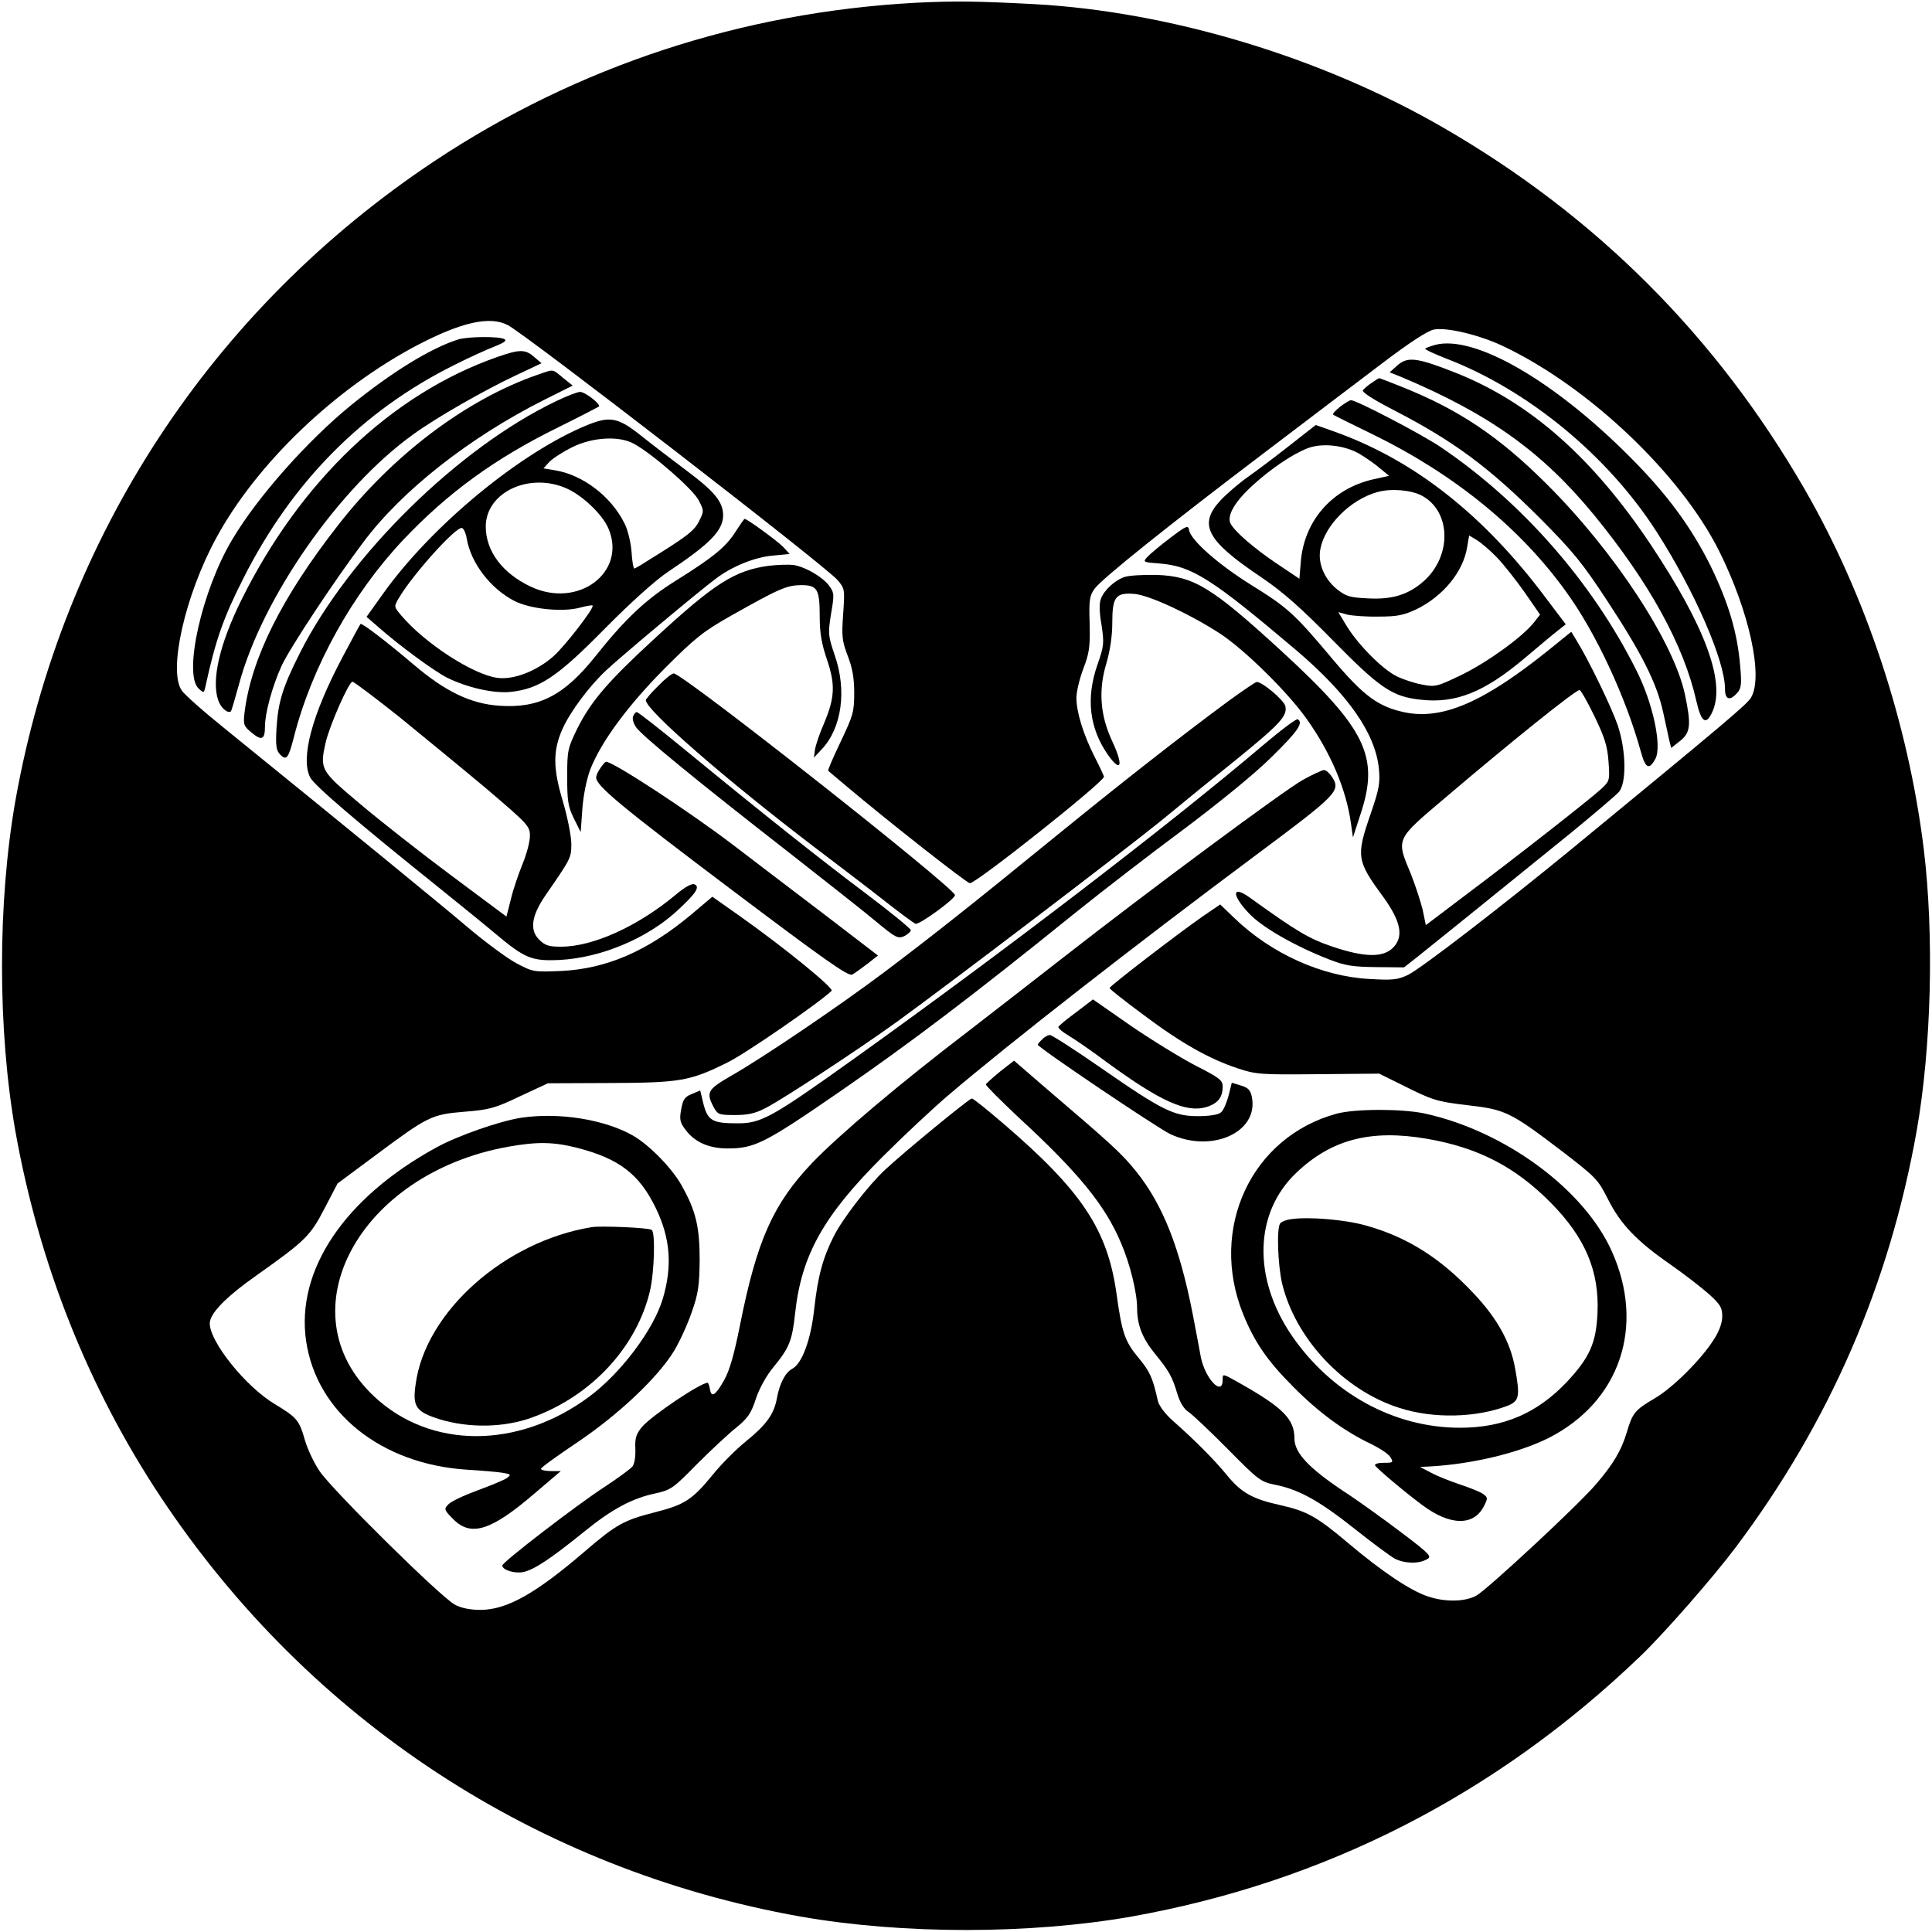 <?xml version="1.0" standalone="no"?>
<!DOCTYPE svg PUBLIC "-//W3C//DTD SVG 20010904//EN"
 "http://www.w3.org/TR/2001/REC-SVG-20010904/DTD/svg10.dtd">
<svg version="1.0" xmlns="http://www.w3.org/2000/svg"
 width="700pt" height="700pt" viewBox="0 0 700 700"
 preserveAspectRatio="xMidYMid meet">
<g transform="translate(0,700) scale(0.1,-0.1)"
fill="#000000" stroke="none">
<path d="M3318 6990 c-630 -34 -1226 -230 -1743 -573 -808 -537 -1349 -1362
-1519 -2317 -65 -370 -65 -830 0 -1200 86 -481 264 -929 527 -1325 537 -808
1362 -1349 2317 -1519 370 -65 830 -65 1200 0 700 125 1321 442 1843 943 83
79 266 288 346 395 340 453 556 951 655 1506 54 304 64 714 26 1025 -56 454
-209 916 -430 1300 -321 557 -758 994 -1315 1315 -439 253 -986 418 -1477 445
-210 11 -288 12 -430 5z m-1478 -1168 c66 -34 1154 -875 1195 -924 26 -31 26
-34 20 -122 -6 -81 -4 -98 16 -151 17 -43 24 -81 24 -135 0 -70 -4 -82 -49
-177 -27 -57 -48 -104 -45 -106 2 -2 31 -26 64 -54 148 -125 438 -353 449
-353 24 0 486 367 486 386 0 2 -15 35 -34 72 -41 81 -66 162 -66 214 0 20 11
68 25 105 22 57 25 80 23 164 -3 85 0 101 18 126 26 36 267 229 614 492 151
115 344 261 427 324 100 76 165 118 188 123 48 9 168 -20 255 -62 308 -147
639 -462 778 -739 110 -220 162 -458 116 -533 -15 -25 -101 -97 -647 -546
-261 -214 -547 -434 -595 -458 -38 -18 -56 -20 -140 -15 -173 9 -356 92 -489
220 l-52 50 -63 -43 c-89 -62 -338 -253 -338 -260 0 -3 55 -47 123 -97 137
-103 239 -160 342 -194 66 -22 83 -23 291 -21 l221 2 79 -39 c115 -58 128 -62
246 -76 131 -15 152 -25 332 -162 129 -99 135 -105 172 -178 46 -91 103 -151
227 -237 50 -35 112 -83 139 -107 41 -37 48 -49 48 -80 0 -24 -11 -54 -29 -82
-46 -74 -150 -177 -215 -215 -73 -43 -81 -53 -102 -124 -19 -64 -49 -115 -110
-186 -61 -73 -397 -385 -436 -406 -42 -22 -113 -23 -175 -2 -63 21 -165 89
-287 192 -116 98 -151 117 -249 139 -99 22 -138 44 -189 105 -47 58 -118 129
-196 198 -31 27 -53 57 -57 75 -19 84 -28 104 -68 153 -52 62 -62 92 -82 237
-33 231 -126 371 -412 616 -57 49 -107 89 -112 89 -9 0 -248 -196 -315 -259
-60 -56 -154 -178 -185 -240 -40 -79 -58 -146 -71 -264 -12 -111 -44 -197 -79
-216 -26 -14 -46 -53 -56 -106 -10 -58 -38 -97 -112 -157 -36 -29 -91 -84
-122 -123 -73 -89 -101 -107 -207 -134 -114 -29 -141 -44 -254 -141 -178 -153
-282 -212 -378 -213 -37 0 -70 6 -94 19 -50 26 -448 419 -491 485 -20 30 -43
79 -52 110 -21 74 -29 83 -110 132 -105 63 -235 225 -235 292 0 36 58 96 175
178 172 122 190 140 241 239 l47 90 136 101 c192 143 204 149 324 159 90 7
111 13 201 56 l101 47 225 1 c254 1 290 7 425 74 63 30 335 218 378 260 10 9
-173 158 -330 269 l-102 72 -77 -65 c-158 -132 -306 -196 -470 -204 -100 -4
-103 -4 -163 28 -34 18 -112 76 -175 129 -100 85 -429 354 -874 715 -81 65
-155 130 -164 145 -49 73 13 345 125 551 146 270 432 544 732 701 158 82 260
105 325 71z"/>
<path d="M1660 5770 c-99 -31 -240 -118 -388 -238 -157 -128 -338 -331 -430
-486 -110 -183 -179 -489 -122 -541 18 -17 19 -16 24 6 37 170 65 250 138 394
175 347 431 607 763 772 55 28 122 58 148 68 33 13 44 21 35 26 -16 11 -135
10 -168 -1z"/>
<path d="M5202 5751 c-18 -5 -35 -11 -38 -14 -3 -3 32 -19 78 -37 294 -113
584 -351 761 -628 136 -212 247 -466 247 -568 0 -39 17 -45 44 -15 15 17 17
31 11 98 -10 121 -42 227 -105 358 -71 144 -160 265 -295 400 -275 276 -561
441 -703 406z"/>
<path d="M1800 5706 c-381 -134 -712 -449 -926 -881 -78 -158 -109 -290 -83
-363 9 -27 35 -49 46 -39 2 3 15 47 29 98 84 313 363 713 631 905 82 60 257
160 372 214 l93 44 -27 23 c-32 28 -52 28 -135 -1z"/>
<path d="M5064 5677 l-29 -26 40 -16 c321 -135 512 -272 699 -499 202 -247
326 -472 372 -675 18 -80 36 -92 60 -36 45 108 -30 309 -226 603 -210 314
-436 514 -705 621 -139 55 -174 60 -211 28z"/>
<path d="M1950 5643 c-259 -89 -527 -291 -726 -547 -203 -260 -314 -482 -338
-678 -5 -43 -3 -49 25 -72 37 -31 49 -26 49 21 0 49 26 145 60 220 28 62 191
309 296 448 140 188 385 380 655 516 l104 52 -35 28 c-40 33 -32 32 -90 12z"/>
<path d="M4970 5613 c-14 -9 -28 -22 -32 -27 -4 -7 40 -35 110 -71 217 -112
344 -205 534 -395 118 -119 151 -159 244 -301 124 -189 177 -295 200 -400 9
-41 19 -86 22 -101 l7 -28 33 26 c37 30 40 58 17 167 -40 190 -257 520 -500
762 -174 174 -321 272 -530 355 -42 17 -77 30 -78 30 -1 0 -14 -8 -27 -17z"/>
<path d="M2014 5546 c-353 -169 -748 -557 -927 -911 -62 -123 -79 -177 -85
-271 -4 -67 -1 -83 13 -98 23 -23 30 -14 50 64 65 255 212 519 396 714 162
171 332 295 564 409 77 38 142 72 145 74 8 8 -50 53 -68 53 -10 0 -49 -15 -88
-34z"/>
<path d="M4855 5526 c-16 -13 -28 -26 -25 -28 3 -3 66 -34 140 -70 296 -144
538 -340 705 -573 107 -147 216 -382 270 -578 17 -62 30 -68 53 -26 24 46 -9
203 -71 324 -160 318 -414 607 -707 805 -66 45 -305 170 -325 170 -5 0 -23
-11 -40 -24z"/>
<path d="M2128 5460 c-242 -99 -563 -363 -740 -611 l-60 -84 44 -38 c76 -67
199 -157 247 -182 73 -36 168 -58 230 -52 105 11 170 54 341 228 95 96 184
176 230 207 152 101 200 150 200 205 0 48 -31 86 -130 160 -52 39 -128 97
-168 129 -83 66 -112 71 -194 38z m169 -68 c68 -37 214 -165 234 -204 20 -38
20 -40 2 -76 -17 -35 -43 -55 -187 -144 -24 -16 -46 -28 -48 -28 -3 0 -8 28
-10 63 -3 34 -14 80 -26 102 -49 98 -152 175 -251 191 l-42 7 22 24 c13 13 50
37 83 53 72 36 170 42 223 12z m-239 -164 c58 -28 126 -94 147 -144 66 -158
-110 -290 -281 -210 -103 48 -164 129 -164 218 0 126 162 200 298 136z m-367
-179 c15 -89 86 -182 174 -227 58 -29 175 -41 239 -23 22 6 41 9 43 7 8 -7
-100 -147 -142 -184 -61 -54 -145 -86 -203 -78 -89 12 -264 126 -349 227 -26
31 -26 31 -8 62 50 85 208 261 229 254 6 -2 14 -19 17 -38z"/>
<path d="M4670 5384 c-52 -41 -120 -92 -150 -113 -30 -21 -74 -59 -98 -84 -81
-88 -51 -145 147 -278 80 -54 144 -111 261 -230 170 -173 215 -203 316 -214
128 -15 232 27 379 151 50 42 103 87 119 99 l29 23 -74 98 c-221 295 -468 491
-750 595 -44 16 -81 29 -82 29 -1 -1 -45 -35 -97 -76z m255 -28 c24 -14 58
-38 75 -53 l33 -27 -59 -13 c-147 -34 -249 -149 -261 -299 l-5 -61 -82 55
c-83 56 -150 114 -167 144 -15 28 13 78 77 137 66 61 147 116 202 137 52 20
133 11 187 -20z m225 -151 c108 -56 112 -220 7 -312 -55 -48 -114 -66 -201
-61 -65 3 -79 7 -113 34 -45 37 -69 94 -59 145 16 86 109 179 206 206 49 14
121 8 160 -12z m274 -225 c24 -25 69 -82 100 -126 l56 -81 -22 -28 c-40 -51
-165 -142 -260 -189 -92 -44 -97 -46 -147 -36 -28 5 -69 19 -91 30 -52 26
-137 112 -179 179 l-32 53 33 -9 c18 -4 69 -8 114 -7 67 0 90 5 137 27 97 48
169 136 183 226 l7 41 28 -17 c16 -10 49 -38 73 -63z"/>
<path d="M2666 5075 c-35 -56 -80 -93 -216 -178 -109 -68 -183 -137 -292 -274
-114 -143 -205 -190 -349 -180 -103 7 -195 51 -309 148 -104 88 -189 153 -194
148 -2 -2 -31 -56 -65 -120 -111 -209 -153 -367 -117 -436 15 -29 168 -160
471 -403 72 -58 162 -131 200 -163 107 -90 132 -100 234 -95 147 8 312 76 421
175 71 65 88 90 66 99 -10 4 -36 -11 -68 -38 -138 -115 -300 -188 -415 -188
-45 0 -58 4 -80 26 -35 35 -27 87 24 161 92 133 93 135 93 186 0 27 -14 97
-31 155 -36 119 -36 184 0 263 27 60 95 152 157 210 52 49 334 285 397 332 59
45 143 79 208 84 l60 6 -23 25 c-20 21 -131 102 -140 102 -2 0 -16 -20 -32
-45z m-1220 -672 c87 -71 230 -188 317 -261 151 -129 157 -135 157 -171 0 -21
-12 -66 -27 -102 -14 -35 -34 -92 -42 -127 l-16 -63 -200 149 c-110 82 -258
198 -330 259 -144 121 -147 125 -125 223 14 61 84 220 97 220 5 0 81 -57 169
-127z"/>
<path d="M4240 5051 c-36 -27 -73 -58 -83 -69 -17 -19 -16 -19 48 -24 115 -10
187 -56 494 -316 186 -159 284 -299 297 -427 5 -52 1 -74 -30 -164 -53 -154
-51 -169 46 -301 64 -89 75 -144 35 -184 -36 -36 -103 -35 -219 4 -85 29 -125
52 -300 178 -64 46 -67 11 -4 -56 47 -51 166 -119 291 -168 59 -23 86 -27 171
-28 l101 -1 51 40 c54 43 313 252 557 450 83 68 159 133 170 145 29 32 27 152
-4 243 -22 64 -103 232 -148 305 l-20 33 -79 -64 c-237 -191 -387 -256 -524
-228 -96 20 -149 59 -262 193 -139 166 -163 187 -297 270 -118 74 -217 161
-223 198 -3 18 -10 15 -68 -29z m1537 -646 c37 -77 47 -108 51 -165 5 -67 4
-70 -26 -98 -40 -37 -308 -247 -492 -385 l-144 -109 -11 54 c-7 29 -26 88 -43
131 -54 130 -57 123 126 278 235 200 469 388 485 389 4 0 29 -43 54 -95z"/>
<path d="M2785 4950 c-123 -17 -195 -62 -417 -267 -166 -153 -226 -223 -276
-322 -35 -72 -37 -80 -37 -175 0 -87 3 -108 24 -151 l25 -50 6 85 c4 51 16
109 29 143 40 101 136 231 270 366 111 111 140 134 241 191 174 98 200 109
252 110 60 0 68 -14 68 -116 0 -58 7 -97 26 -153 31 -91 29 -138 -10 -231 -16
-36 -30 -78 -33 -95 l-4 -30 29 31 c72 77 91 213 46 341 -24 71 -24 78 -13
149 12 69 12 76 -7 102 -24 32 -86 68 -129 75 -16 2 -57 1 -90 -3z"/>
<path d="M4076 4910 c-35 -11 -75 -47 -87 -79 -7 -16 -6 -50 2 -95 10 -67 9
-76 -15 -145 -42 -121 -29 -230 39 -327 48 -67 56 -37 14 52 -43 93 -50 184
-20 282 13 45 21 97 21 145 0 95 12 111 82 105 55 -6 200 -73 309 -144 87 -57
244 -211 312 -307 88 -123 145 -257 162 -382 l7 -49 29 89 c67 205 17 306
-289 587 -252 231 -316 270 -451 275 -47 1 -99 -2 -115 -7z"/>
<path d="M2385 4515 c-25 -24 -45 -48 -45 -52 0 -36 293 -290 605 -528 94 -71
213 -162 265 -203 52 -41 100 -76 107 -79 13 -5 145 91 143 104 -6 30 -986
803 -1019 803 -7 0 -32 -20 -56 -45z"/>
<path d="M4455 4463 c-175 -129 -393 -300 -630 -493 -309 -252 -447 -361 -622
-493 -161 -121 -441 -311 -556 -376 -83 -48 -89 -59 -62 -111 15 -28 19 -30
78 -30 48 0 74 6 112 26 66 34 342 216 475 312 197 143 805 606 954 726 81 67
209 171 284 231 152 124 177 152 169 187 -6 22 -85 89 -104 87 -4 0 -48 -30
-98 -66z"/>
<path d="M2294 4405 c-4 -8 1 -26 10 -39 18 -29 226 -199 556 -456 129 -101
270 -212 313 -248 71 -59 80 -64 103 -54 13 7 24 16 24 22 0 5 -73 65 -162
132 -168 126 -383 297 -663 527 -88 72 -163 131 -168 131 -4 0 -10 -7 -13 -15z"/>
<path d="M4574 4298 c-343 -291 -940 -748 -1484 -1137 -294 -210 -332 -231
-417 -231 -91 0 -108 9 -124 69 l-12 50 -31 -13 c-25 -10 -32 -20 -38 -56 -7
-37 -4 -48 17 -75 33 -44 85 -66 151 -66 98 0 134 18 404 204 258 178 484 349
860 653 96 77 272 213 391 301 130 98 256 200 317 261 95 93 115 123 94 136
-5 3 -62 -40 -128 -96z"/>
<path d="M2176 4218 c-9 -12 -16 -28 -16 -35 0 -30 89 -104 487 -404 341 -257
427 -318 441 -310 9 5 34 23 55 39 l38 30 -201 154 c-111 84 -256 195 -323
246 -160 122 -435 302 -461 302 -3 0 -12 -10 -20 -22z"/>
<path d="M4720 4174 c-68 -38 -554 -398 -870 -645 -102 -80 -255 -198 -340
-264 -250 -191 -468 -375 -567 -478 -142 -149 -201 -282 -262 -589 -21 -105
-37 -162 -57 -198 -32 -57 -47 -66 -52 -32 -2 12 -6 22 -8 22 -26 0 -203 -119
-238 -160 -21 -26 -26 -40 -24 -80 1 -29 -3 -54 -11 -64 -8 -9 -53 -42 -100
-73 -99 -64 -371 -273 -371 -285 0 -16 43 -30 75 -24 39 8 96 45 221 146 102
83 174 121 258 139 56 12 66 19 150 105 50 50 114 110 143 133 43 35 55 53 72
106 12 36 38 83 62 112 59 72 69 96 80 198 23 210 103 353 318 567 75 75 181
174 236 221 223 190 678 545 1117 872 294 219 307 232 274 282 -9 14 -22 25
-29 25 -6 0 -41 -16 -77 -36z"/>
<path d="M3900 3333 c-33 -24 -62 -48 -65 -53 -3 -4 14 -19 38 -33 23 -14 86
-57 139 -97 192 -140 286 -183 359 -161 42 13 59 35 59 75 0 22 -13 32 -100
76 -55 29 -161 94 -235 145 l-135 94 -60 -46z"/>
<path d="M3776 3234 c-9 -8 -16 -17 -16 -19 0 -10 432 -301 480 -324 150 -70
320 6 296 133 -5 26 -13 35 -40 43 l-33 10 -12 -48 c-7 -26 -19 -54 -28 -60
-9 -8 -43 -13 -82 -13 -88 0 -129 20 -351 174 -95 66 -179 120 -186 120 -7 0
-20 -7 -28 -16z"/>
<path d="M3624 3118 c-27 -22 -50 -43 -52 -47 -1 -4 53 -58 120 -121 215 -198
312 -317 369 -452 33 -76 59 -181 59 -238 0 -60 19 -109 64 -164 52 -64 63
-83 82 -147 10 -32 24 -55 42 -66 14 -10 78 -70 142 -135 110 -111 117 -117
172 -128 85 -17 160 -59 287 -160 63 -50 128 -98 144 -107 35 -18 86 -20 116
-3 20 10 15 17 -91 97 -62 47 -156 115 -210 150 -126 84 -178 139 -178 191 0
70 -41 111 -192 197 -71 40 -68 39 -68 16 0 -63 -63 3 -79 81 -5 29 -19 101
-30 159 -47 240 -108 394 -204 514 -54 67 -85 95 -333 307 l-110 95 -50 -39z"/>
<path d="M4843 2965 c-309 -84 -464 -416 -339 -726 41 -101 87 -169 182 -264
93 -94 188 -163 284 -208 30 -15 61 -35 68 -47 11 -19 10 -20 -24 -20 -20 0
-34 -4 -32 -9 3 -9 110 -99 171 -144 100 -75 186 -77 223 -5 15 29 15 32 -1
44 -10 8 -48 23 -84 35 -36 12 -84 31 -106 43 l-40 21 40 2 c152 9 318 49 426
103 258 131 351 404 229 676 -101 226 -389 437 -680 500 -83 17 -249 17 -317
-1z m327 -91 c186 -32 321 -102 450 -233 124 -126 175 -247 168 -399 -5 -108
-28 -160 -111 -249 -107 -113 -229 -166 -387 -166 -239 0 -465 124 -609 333
-143 209 -137 446 16 591 127 121 270 158 473 123z"/>
<path d="M4680 2583 c-19 -2 -38 -10 -42 -16 -13 -20 -8 -149 7 -216 48 -201
223 -388 425 -452 123 -40 279 -36 393 8 42 17 45 34 26 138 -17 93 -65 179
-149 268 -121 129 -241 205 -392 247 -74 21 -204 32 -268 23z"/>
<path d="M1887 2950 c-80 -13 -229 -65 -307 -108 -332 -182 -508 -444 -471
-700 38 -260 272 -447 583 -467 51 -3 109 -8 128 -11 31 -5 33 -7 17 -19 -10
-7 -58 -27 -107 -45 -49 -18 -96 -40 -106 -51 -16 -17 -15 -20 19 -54 64 -64
137 -41 295 95 l94 80 -36 0 c-20 0 -36 4 -36 8 0 5 60 48 133 97 150 101 291
235 349 330 20 33 49 96 64 140 24 68 28 96 29 190 0 121 -14 179 -66 271 -34
61 -115 144 -173 178 -103 60 -271 87 -409 66z m205 -109 c151 -39 224 -95
283 -216 54 -110 62 -212 26 -332 -34 -112 -151 -268 -267 -354 -257 -190
-574 -190 -778 1 -326 305 -57 807 484 905 106 19 166 18 252 -4z"/>
<path d="M2145 2554 c-316 -51 -604 -307 -639 -569 -12 -82 1 -100 86 -127
107 -33 236 -31 338 7 214 78 377 255 425 458 16 69 20 213 6 221 -13 8 -180
15 -216 10z"/>
</g>
</svg>
